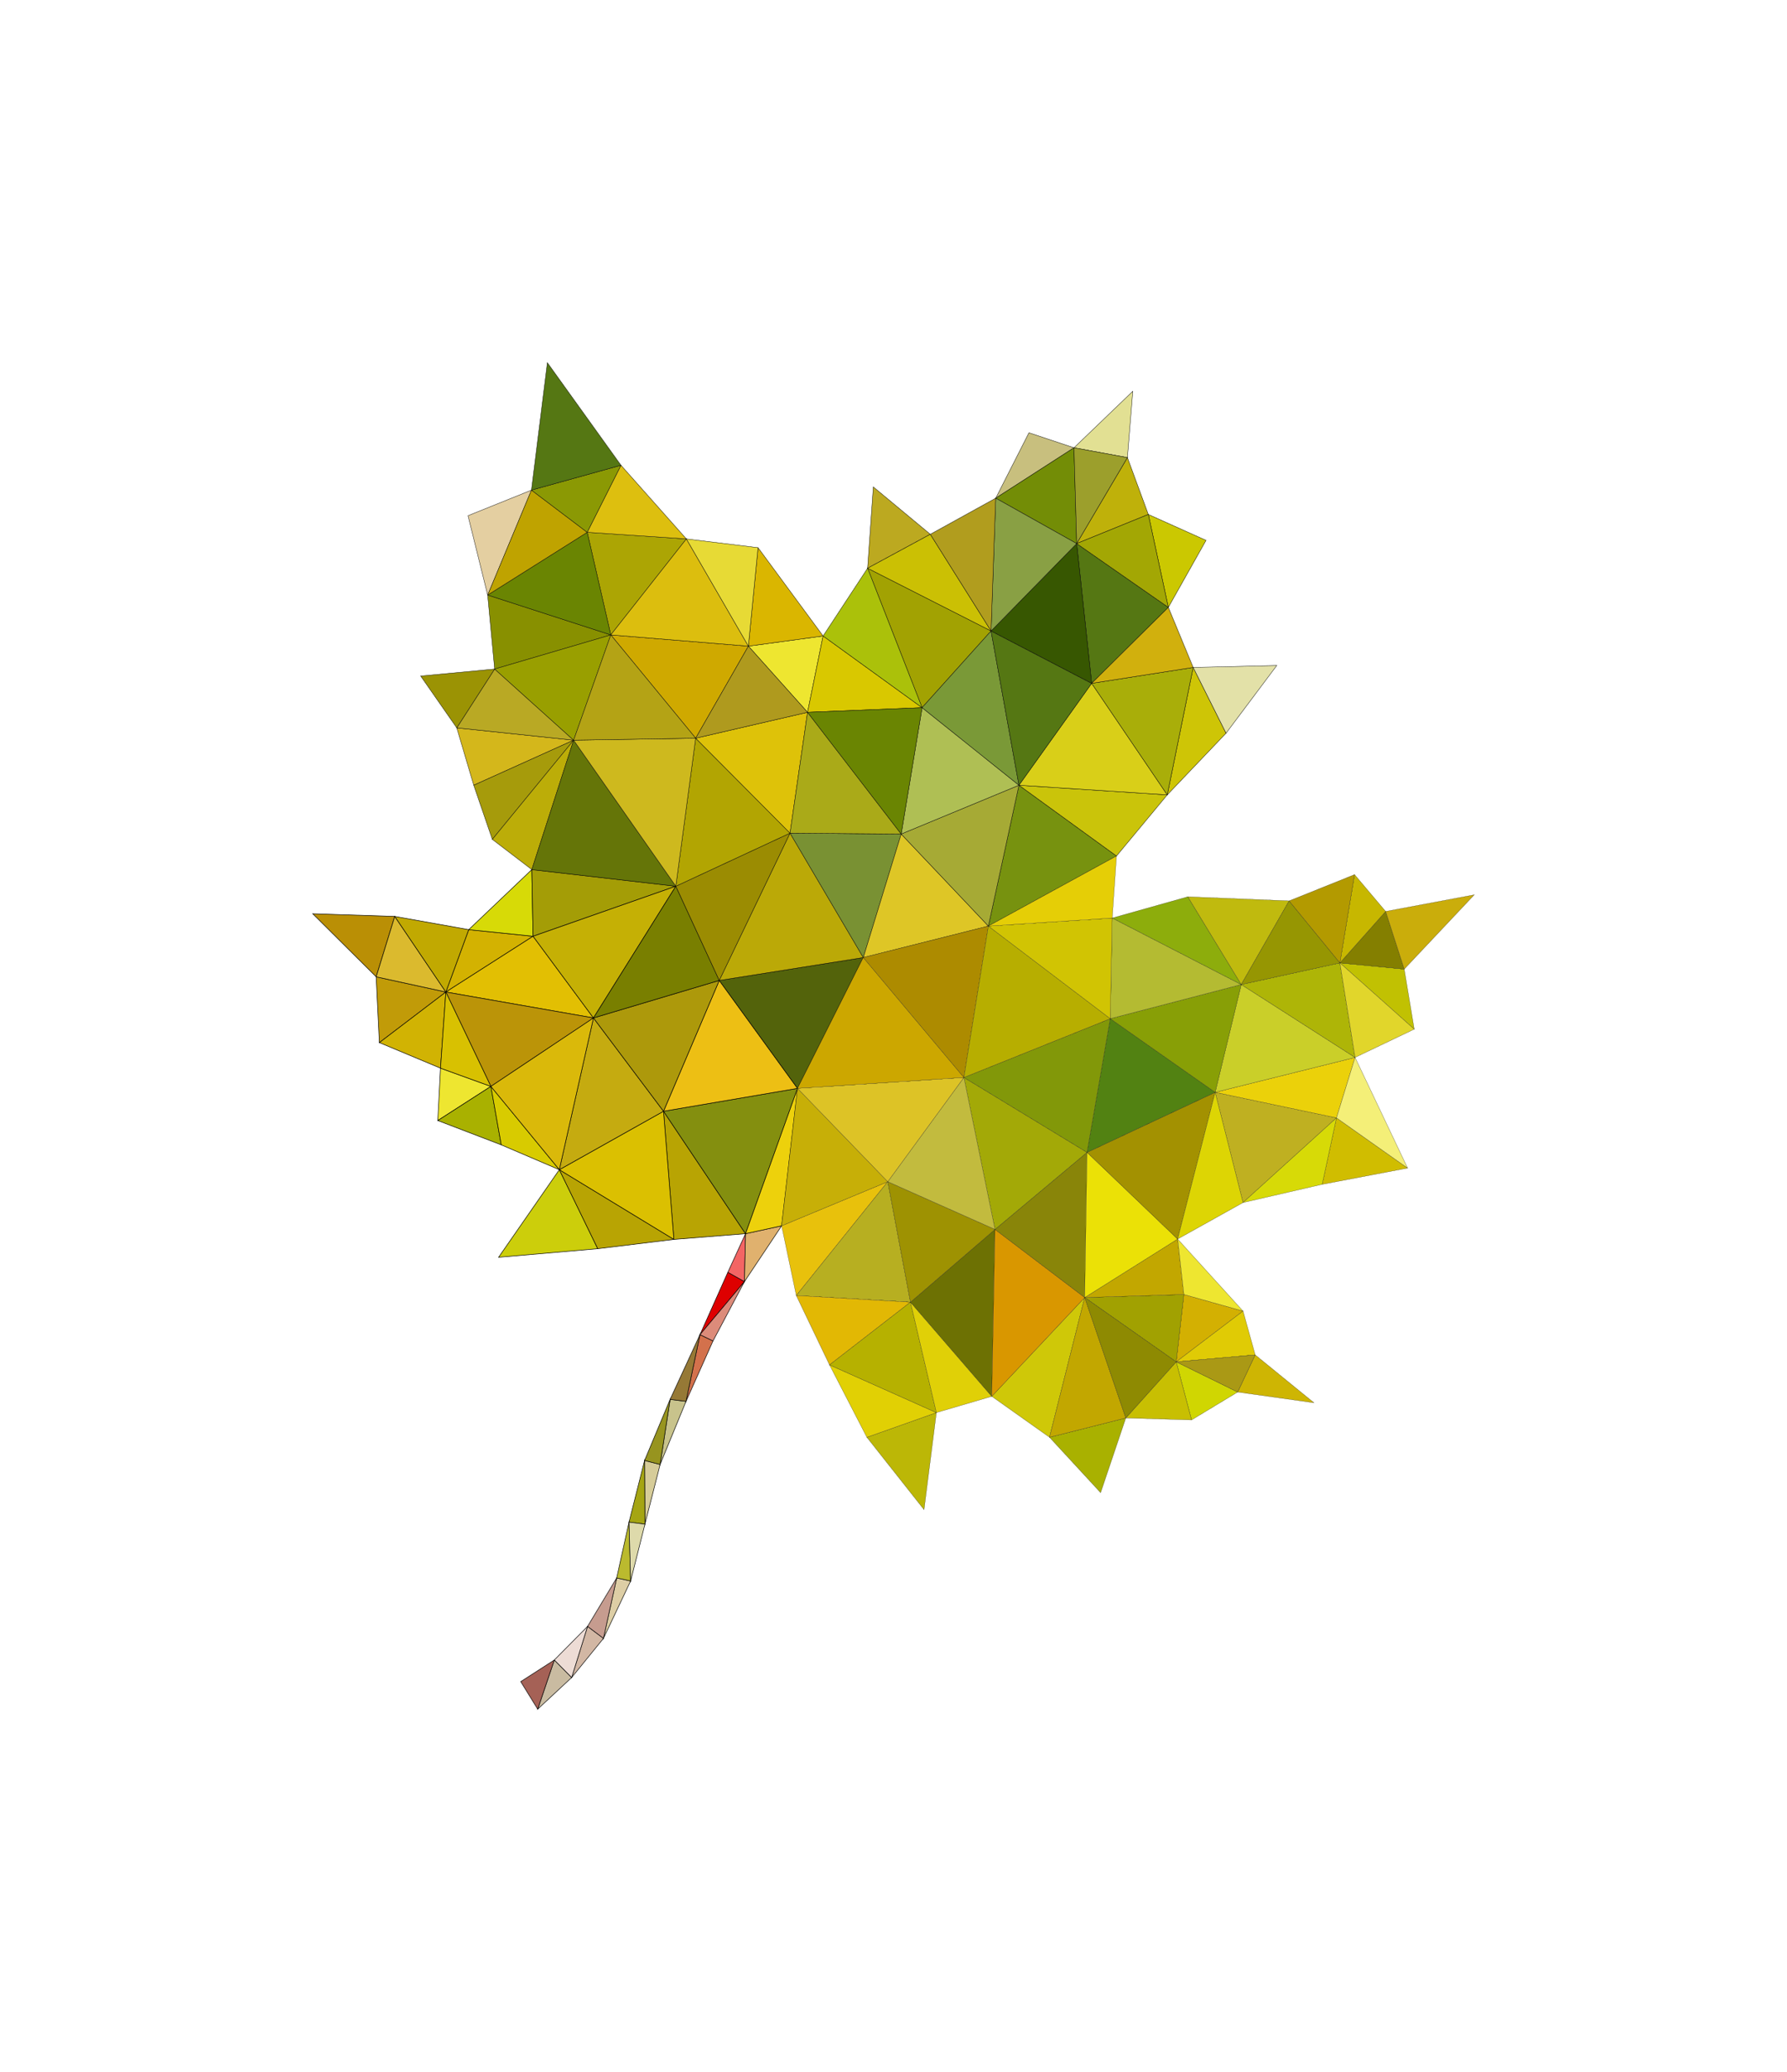<?xml version="1.0" encoding="utf-8"?>
<!-- Generator: Adobe Illustrator 24.1.0, SVG Export Plug-In . SVG Version: 6.00 Build 0)  -->
<svg version="1.1" baseProfile="tiny" id="图层_1"
	 xmlns="http://www.w3.org/2000/svg" xmlns:xlink="http://www.w3.org/1999/xlink" x="0px" y="0px" viewBox="0 0 1000 1159.1"
	 xml:space="preserve">
<g>
	<polygon fill="#D6CC99" stroke="#000000" stroke-width="0.3" stroke-miterlimit="10" points="360.9,852.7 369.4,819.3 360.7,817.1 
			"/>
	<polygon fill="#C9BBA1" stroke="#000000" stroke-width="0.3" stroke-miterlimit="10" points="300.9,956.2 319.9,938.5 310.2,928.7 
			"/>
	<polygon fill="#A56156" stroke="#000000" stroke-width="0.3" stroke-miterlimit="10" points="291.4,940.8 300.9,956.2 310.2,928.7 
			"/>
	<polygon fill="#D2B7A4" stroke="#000000" stroke-width="0.3" stroke-miterlimit="10" points="319.9,938.5 337.7,916.6 328.8,909.9 
			"/>
	<polygon fill="#EDDCD5" stroke="#000000" stroke-width="0.3" stroke-miterlimit="10" points="310.2,928.7 319.9,938.5 328.8,909.9 
			"/>
	<polygon fill="#DDCEA5" stroke="#000000" stroke-width="0.3" stroke-miterlimit="10" points="337.7,916.6 352.9,884.5 345.1,882.8 
			"/>
	<polygon fill="#A5A513" stroke="#000000" stroke-width="0.3" stroke-miterlimit="10" points="352,851.6 360.9,852.7 360.7,817.1 	
		"/>
	<polygon fill="#C69C8F" stroke="#000000" stroke-width="0.3" stroke-miterlimit="10" points="328.8,909.9 337.7,916.6 345.1,882.8 
			"/>
	<polygon fill="#BBBA2E" stroke="#000000" stroke-width="0.3" stroke-miterlimit="10" points="345.1,882.8 352.9,884.5 352,851.6 	
		"/>
	<polygon fill="#DEDAAB" stroke="#000000" stroke-width="0.3" stroke-miterlimit="10" points="352.9,884.5 360.9,852.7 352,851.6 	
		"/>
	<polygon fill="#C8C38C" stroke="#000000" stroke-width="0.3" stroke-miterlimit="10" points="369.4,819.3 383.9,784 375,782.9 	"/>
	<polygon fill="#97941F" stroke="#000000" stroke-width="0.3" stroke-miterlimit="10" points="360.7,817.1 369.4,819.3 375,782.9 	
		"/>
	<polygon fill="#D3714C" stroke="#000000" stroke-width="0.3" stroke-miterlimit="10" points="383.9,784 399,750.2 391.7,746.7 	"/>
	<polygon fill="#967936" stroke="#000000" stroke-width="0.3" stroke-miterlimit="10" points="375,782.9 383.9,784 391.7,746.7 	"/>
	<polygon fill="#DE0000" stroke="#000000" stroke-width="0.3" stroke-miterlimit="10" points="391.7,746.7 416.6,717 407.3,711.8 	
		"/>
	<polygon fill="#DC8B7A" stroke="#000000" stroke-width="0.3" stroke-miterlimit="10" points="399,750.2 416.6,717 391.7,746.7 	"/>
	<polygon fill="#EEE630" stroke="#000000" stroke-width="0.3" stroke-miterlimit="10" points="246.5,597.6 245,626.9 274.7,607.8 	
		"/>
	<polygon fill="#F36564" stroke="#000000" stroke-width="0.3" stroke-miterlimit="10" points="407.3,711.8 416.6,717 417.2,690.2 	
		"/>
	<polygon fill="#CCCE0B" stroke="#000000" stroke-width="0.3" stroke-miterlimit="10" points="279,703.4 334.5,698.6 313,654.4 	"/>
	<polygon fill="#B8A403" stroke="#000000" stroke-width="0.3" stroke-miterlimit="10" points="334.5,698.6 377.1,693.4 313,654.4 	
		"/>
	<polygon fill="#E0B16E" stroke="#000000" stroke-width="0.3" stroke-miterlimit="10" points="416.6,717 437.4,685.8 417.2,690.2 	
		"/>
	<polygon fill="#C19B08" stroke="#000000" stroke-width="0.3" stroke-miterlimit="10" points="210.5,546.5 212.3,583.3 249.5,555 	
		"/>
	<polygon fill="#D3B201" stroke="#000000" stroke-width="0.3" stroke-miterlimit="10" points="298.3,523.8 262.3,520.1 249.5,555 	
		"/>
	<polygon fill="#A9B100" stroke="#000000" stroke-width="0.3" stroke-miterlimit="10" points="245,626.9 280.5,640.5 274.7,607.8 	
		"/>
	<polygon fill="#E2BF03" stroke="#000000" stroke-width="0.3" stroke-miterlimit="10" points="249.5,555 332.1,569.5 298.3,523.8 	
		"/>
	<polygon fill="#D8CB00" stroke="#000000" stroke-width="0.3" stroke-miterlimit="10" points="280.5,640.5 313,654.4 274.7,607.8 	
		"/>
	<polygon fill="#BB9408" stroke="#000000" stroke-width="0.3" stroke-miterlimit="10" points="274.7,607.8 332.1,569.5 249.5,555 	
		"/>
	<polygon fill="#D1B303" stroke="#000000" stroke-width="0.3" stroke-miterlimit="10" points="212.3,583.3 246.5,597.6 249.5,555 	
		"/>
	<polygon fill="#B8A403" stroke="#000000" stroke-width="0.3" stroke-miterlimit="10" points="377.1,693.4 417.2,690.2 371.3,621.7 
			"/>
	<polygon fill="#DBC001" stroke="#000000" stroke-width="0.3" stroke-miterlimit="10" points="313,654.4 377.1,693.4 371.3,621.7 	
		"/>
	<polygon fill="#C5AB10" stroke="#000000" stroke-width="0.3" stroke-miterlimit="10" points="332.1,569.5 313,654.4 371.3,621.7 	
		"/>
	<polygon fill="#848F0F" stroke="#000000" stroke-width="0.3" stroke-miterlimit="10" points="371.3,621.7 417.2,690.2 446.3,608.9 
			"/>
	<polygon fill="#D8C101" stroke="#000000" stroke-width="0.3" stroke-miterlimit="10" points="249.5,555 246.5,597.6 274.7,607.8 	
		"/>
	<polygon fill="#EDD10C" stroke="#000000" stroke-width="0.3" stroke-miterlimit="10" points="417.2,690.2 437.4,685.8 446.3,608.9 
			"/>
	<polygon fill="#DAB90A" stroke="#000000" stroke-width="0.3" stroke-miterlimit="10" points="274.7,607.8 313,654.4 332.1,569.5 	
		"/>
	<polygon fill="#BA8F05" stroke="#000000" stroke-width="0.3" stroke-miterlimit="10" points="175,511.2 210.5,546.5 220.9,512.7 	
		"/>
	<polygon fill="#DBBA2E" stroke="#000000" stroke-width="0.3" stroke-miterlimit="10" points="220.9,512.7 210.5,546.5 249.5,555 	
		"/>
	<polygon fill="#D7DA07" stroke="#000000" stroke-width="0.3" stroke-miterlimit="10" points="297.6,486.5 262.3,520.1 298.3,523.8 
			"/>
	<polygon fill="#C1A901" stroke="#000000" stroke-width="0.3" stroke-miterlimit="10" points="262.3,520.1 220.9,512.7 249.5,555 	
		"/>
	<polygon fill="#EDBF14" stroke="#000000" stroke-width="0.3" stroke-miterlimit="10" points="371.3,621.7 446.3,608.9 402.5,548.5 
			"/>
	<polygon fill="#AD990B" stroke="#000000" stroke-width="0.3" stroke-miterlimit="10" points="332.1,569.5 371.3,621.7 402.5,548.5 
			"/>
	<polygon fill="#53630B" stroke="#000000" stroke-width="0.3" stroke-miterlimit="10" points="402.5,548.5 446.3,608.9 483.1,535.7 
			"/>
	<polygon fill="#A49D06" stroke="#000000" stroke-width="0.3" stroke-miterlimit="10" points="378.2,495.8 297.6,486.5 298.3,523.8 
			"/>
	<polygon fill="#C5B005" stroke="#000000" stroke-width="0.3" stroke-miterlimit="10" points="298.3,523.8 332.1,569.5 378.2,495.8 
			"/>
	<polygon fill="#797F00" stroke="#000000" stroke-width="0.3" stroke-miterlimit="10" points="378.2,495.8 332.1,569.5 402.5,548.5 
			"/>
</g>
<g>
	<polygon fill="#E2E093" stroke="#000000" stroke-width="0.2" stroke-miterlimit="10" points="633.9,218.9 601,250.5 630.9,256 	"/>
	<polygon fill="#BFB10A" stroke="#000000" stroke-width="0.2" stroke-miterlimit="10" points="642.6,287.8 630.9,256 602.5,304.1 	
		"/>
	<polygon fill="#C8BF7E" stroke="#000000" stroke-width="0.2" stroke-miterlimit="10" points="575.8,242.1 557.2,278.7 601,250.5 	
		"/>
	<polygon fill="#77920F" stroke="#000000" stroke-width="0.2" stroke-miterlimit="10" points="553.1,518.1 624.8,478.9 570.2,439.3 
			"/>
	<polygon fill="#D4B71B" stroke="#000000" stroke-width="0.2" stroke-miterlimit="10" points="255.6,407.2 265.1,439.3 321,414.1 	
		"/>
	<polygon fill="#ACA504" stroke="#000000" stroke-width="0.2" stroke-miterlimit="10" points="341.8,355.2 384.1,301.5 328.6,297.8 
			"/>
	<polygon fill="#BBA907" stroke="#000000" stroke-width="0.2" stroke-miterlimit="10" points="402.5,548.5 483.1,535.7 442.1,466.1 
			"/>
	<polygon fill="#9B8C02" stroke="#000000" stroke-width="0.2" stroke-miterlimit="10" points="442.1,466.1 378.2,495.8 402.5,548.5 
			"/>
	<polygon fill="#A69B0B" stroke="#000000" stroke-width="0.2" stroke-miterlimit="10" points="265.1,439.3 275.5,469.6 321,414.1 	
		"/>
	<polygon fill="#BCAD08" stroke="#000000" stroke-width="0.2" stroke-miterlimit="10" points="275.5,469.6 297.6,486.5 321,414.1 	
		"/>
	<polygon fill="#657508" stroke="#000000" stroke-width="0.2" stroke-miterlimit="10" points="321,414.1 297.6,486.5 378.2,495.8 	
		"/>
	<polygon fill="#CAC40A" stroke="#000000" stroke-width="0.2" stroke-miterlimit="10" points="624.8,478.9 653.2,444.7 570.2,439.3 
			"/>
	<polygon fill="#799133" stroke="#000000" stroke-width="0.2" stroke-miterlimit="10" points="442.1,466.1 483.1,535.7 504.3,466.6 
			"/>
	<polygon fill="#738D06" stroke="#000000" stroke-width="0.2" stroke-miterlimit="10" points="601,250.5 557.2,278.7 602.5,304.1 	
		"/>
	<polygon fill="#889000" stroke="#000000" stroke-width="0.2" stroke-miterlimit="10" points="272.9,332.9 276.8,374.3 341.8,355.2 
			"/>
	<polygon fill="#DEC626" stroke="#000000" stroke-width="0.2" stroke-miterlimit="10" points="483.1,535.7 553.1,518.1 504.3,466.6 
			"/>
	<polygon fill="#B2A502" stroke="#000000" stroke-width="0.2" stroke-miterlimit="10" points="389.3,413 378.2,495.8 442.1,466.1 	
		"/>
	<polygon fill="#CEB91E" stroke="#000000" stroke-width="0.2" stroke-miterlimit="10" points="321,414.1 378.2,495.8 389.3,413 	"/>
	<polygon fill="#DEC209" stroke="#000000" stroke-width="0.2" stroke-miterlimit="10" points="442.1,466.1 451.9,398.5 389.3,413 	
		"/>
	<polygon fill="#B9A924" stroke="#000000" stroke-width="0.2" stroke-miterlimit="10" points="276.8,374.3 255.6,407.2 321,414.1 	
		"/>
	<polygon fill="#9B9304" stroke="#000000" stroke-width="0.2" stroke-miterlimit="10" points="235.4,378.2 255.6,407.2 276.8,374.3 
			"/>
	<polygon fill="#A6AA35" stroke="#000000" stroke-width="0.2" stroke-miterlimit="10" points="553.1,518.1 570.2,439.3 504.3,466.6 
			"/>
	<polygon fill="#999F00" stroke="#000000" stroke-width="0.2" stroke-miterlimit="10" points="341.8,355.2 276.8,374.3 321,414.1 	
		"/>
	<polygon fill="#CFA900" stroke="#000000" stroke-width="0.2" stroke-miterlimit="10" points="418.8,361.5 341.8,355.2 389.3,413 	
		"/>
	<polygon fill="#BCA920" stroke="#000000" stroke-width="0.2" stroke-miterlimit="10" points="488.7,272.4 485.5,317.9 520.6,298.9 
			"/>
	<polygon fill="#AAAA18" stroke="#000000" stroke-width="0.2" stroke-miterlimit="10" points="504.3,466.6 451.9,398.5 442.1,466.1 
			"/>
	<polygon fill="#EEE630" stroke="#000000" stroke-width="0.2" stroke-miterlimit="10" points="451.9,398.5 460.6,355.8 418.8,361.5 
			"/>
	<polygon fill="#D9C800" stroke="#000000" stroke-width="0.2" stroke-miterlimit="10" points="516,395.9 460.6,355.8 451.9,398.5 	
		"/>
	<polygon fill="#B4A315" stroke="#000000" stroke-width="0.2" stroke-miterlimit="10" points="341.8,355.2 321,414.1 389.3,413 	"/>
	<polygon fill="#6A8502" stroke="#000000" stroke-width="0.2" stroke-miterlimit="10" points="328.6,297.8 272.9,332.9 341.8,355.2 
			"/>
	<polygon fill="#9C9F2C" stroke="#000000" stroke-width="0.2" stroke-miterlimit="10" points="630.9,256 601,250.5 602.5,304.1 	"/>
	<polygon fill="#AFBF54" stroke="#000000" stroke-width="0.2" stroke-miterlimit="10" points="570.2,439.3 516,395.9 504.3,466.6 	
		"/>
	<polygon fill="#6A8502" stroke="#000000" stroke-width="0.2" stroke-miterlimit="10" points="516,395.9 451.9,398.5 504.3,466.6 	
		"/>
	<polygon fill="#AF9A1E" stroke="#000000" stroke-width="0.2" stroke-miterlimit="10" points="451.9,398.5 418.8,361.5 389.3,413 	
		"/>
	<polygon fill="#557713" stroke="#000000" stroke-width="0.2" stroke-miterlimit="10" points="610.9,382.3 653.8,339.8 602.5,304.1 
			"/>
	<polygon fill="#DDBF0F" stroke="#000000" stroke-width="0.2" stroke-miterlimit="10" points="384.1,301.5 347.5,260.3 328.6,297.8 
			"/>
	<polygon fill="#D9CF18" stroke="#000000" stroke-width="0.2" stroke-miterlimit="10" points="570.2,439.3 653.2,444.7 610.9,382.3 
			"/>
	<polygon fill="#DCBE0E" stroke="#000000" stroke-width="0.2" stroke-miterlimit="10" points="418.8,361.5 384.1,301.5 341.8,355.2 
			"/>
	<polygon fill="#E4CFA1" stroke="#000000" stroke-width="0.2" stroke-miterlimit="10" points="261.9,288.5 272.9,332.9 297.4,274.2 
			"/>
	<polygon fill="#BFA300" stroke="#000000" stroke-width="0.2" stroke-miterlimit="10" points="297.4,274.2 272.9,332.9 328.6,297.8 
			"/>
	<polygon fill="#8B9904" stroke="#000000" stroke-width="0.2" stroke-miterlimit="10" points="347.5,260.3 297.4,274.2 328.6,297.8 
			"/>
	<polygon fill="#A2A202" stroke="#000000" stroke-width="0.2" stroke-miterlimit="10" points="554.6,353 485.5,317.9 516,395.9 	"/>
	<polygon fill="#7A9937" stroke="#000000" stroke-width="0.2" stroke-miterlimit="10" points="554.6,353 516,395.9 570.2,439.3 	"/>
	<polygon fill="#557713" stroke="#000000" stroke-width="0.2" stroke-miterlimit="10" points="610.9,382.3 554.6,353 570.2,439.3 	
		"/>
	<polygon fill="#ABC10A" stroke="#000000" stroke-width="0.2" stroke-miterlimit="10" points="485.5,317.9 460.6,355.8 516,395.9 	
		"/>
	<polygon fill="#DAB600" stroke="#000000" stroke-width="0.2" stroke-miterlimit="10" points="460.6,355.8 424.2,306.4 418.8,361.5 
			"/>
	<polygon fill="#E7DA35" stroke="#000000" stroke-width="0.2" stroke-miterlimit="10" points="424.2,306.4 384.1,301.5 418.8,361.5 
			"/>
	<polygon fill="#375701" stroke="#000000" stroke-width="0.2" stroke-miterlimit="10" points="602.5,304.1 554.6,353 610.9,382.3 	
		"/>
	<polygon fill="#CEC506" stroke="#000000" stroke-width="0.2" stroke-miterlimit="10" points="686.1,410.2 667.7,373.4 653.2,444.7 
			"/>
	<polygon fill="#A9AE09" stroke="#000000" stroke-width="0.2" stroke-miterlimit="10" points="653.2,444.7 667.7,373.4 610.9,382.3 
			"/>
	<polygon fill="#E3E1A8" stroke="#000000" stroke-width="0.2" stroke-miterlimit="10" points="714.5,372.3 667.7,373.4 686.1,410.2 
			"/>
	<polygon fill="#D1B00D" stroke="#000000" stroke-width="0.2" stroke-miterlimit="10" points="667.7,373.4 653.8,339.8 610.9,382.3 
			"/>
	<polygon fill="#CBC004" stroke="#000000" stroke-width="0.2" stroke-miterlimit="10" points="520.6,298.9 485.5,317.9 554.6,353 	
		"/>
	<polygon fill="#CBC801" stroke="#000000" stroke-width="0.2" stroke-miterlimit="10" points="674.9,302.3 642.6,287.8 653.8,339.8 
			"/>
	<polygon fill="#A3A704" stroke="#000000" stroke-width="0.2" stroke-miterlimit="10" points="653.8,339.8 642.6,287.8 602.5,304.1 
			"/>
	<polygon fill="#557713" stroke="#000000" stroke-width="0.2" stroke-miterlimit="10" points="306.3,202.9 297.4,274.2 347.5,260.3 
			"/>
	<polygon fill="#89A044" stroke="#000000" stroke-width="0.2" stroke-miterlimit="10" points="602.5,304.1 557.2,278.7 554.6,353 	
		"/>
	<polygon fill="#B19D1E" stroke="#000000" stroke-width="0.2" stroke-miterlimit="10" points="557.2,278.7 520.6,298.9 554.6,353 	
		"/>
</g>
<g>
	<polygon fill="#A9B100" stroke="#000000" stroke-width="0.1" stroke-miterlimit="10" points="615.9,835.1 630,793.3 587.3,804.1 	
		"/>
	<polygon fill="#BCB706" stroke="#000000" stroke-width="0.1" stroke-miterlimit="10" points="517.1,844.6 524,790.3 485.1,804.1 	
		"/>
	<polygon fill="#E1D004" stroke="#000000" stroke-width="0.1" stroke-miterlimit="10" points="485.1,804.1 524,790.3 464.2,763.6 	
		"/>
	<polygon fill="#E8C10C" stroke="#000000" stroke-width="0.1" stroke-miterlimit="10" points="437.4,685.8 445.6,724.8 496.8,661.1 
			"/>
	<polygon fill="#B7AF21" stroke="#000000" stroke-width="0.1" stroke-miterlimit="10" points="496.8,661.1 445.6,724.8 509.5,728.5 
			"/>
	<polygon fill="#D0D602" stroke="#000000" stroke-width="0.1" stroke-miterlimit="10" points="666.8,794.4 692.6,778.8 658.2,761.9 
			"/>
	<polygon fill="#E2B804" stroke="#000000" stroke-width="0.1" stroke-miterlimit="10" points="445.6,724.8 464.2,763.6 509.5,728.5 
			"/>
	<polygon fill="#B6B100" stroke="#000000" stroke-width="0.1" stroke-miterlimit="10" points="464.2,763.6 524,790.3 509.5,728.5 	
		"/>
	<polygon fill="#E0D007" stroke="#000000" stroke-width="0.1" stroke-miterlimit="10" points="524,790.3 555,781.2 509.5,728.5 	"/>
	<polygon fill="#D3B002" stroke="#000000" stroke-width="0.1" stroke-miterlimit="10" points="658.2,761.9 695.6,733.5 662.5,724.2 
			"/>
	<polygon fill="#C8BF02" stroke="#000000" stroke-width="0.1" stroke-miterlimit="10" points="630,793.3 666.8,794.4 658.2,761.9 	
		"/>
	<polygon fill="#E0CB05" stroke="#000000" stroke-width="0.1" stroke-miterlimit="10" points="702.4,758 695.6,733.5 658.2,761.9 	
		"/>
	<polygon fill="#CEB503" stroke="#000000" stroke-width="0.1" stroke-miterlimit="10" points="735.3,784.8 702.4,758 692.6,778.8 	
		"/>
	<polygon fill="#AA9915" stroke="#000000" stroke-width="0.1" stroke-miterlimit="10" points="692.6,778.8 702.4,758 658.2,761.9 	
		"/>
	<polygon fill="#CFC808" stroke="#000000" stroke-width="0.1" stroke-miterlimit="10" points="555,781.2 587.3,804.1 607,725.9 	"/>
	<polygon fill="#C2A700" stroke="#000000" stroke-width="0.1" stroke-miterlimit="10" points="587.3,804.1 630,793.3 607,725.9 	"/>
	<polygon fill="#A1A101" stroke="#000000" stroke-width="0.1" stroke-miterlimit="10" points="662.5,724.2 607,725.9 658.2,761.9 	
		"/>
	<polygon fill="#8E8A02" stroke="#000000" stroke-width="0.1" stroke-miterlimit="10" points="607,725.9 630,793.3 658.2,761.9 	"/>
	<polygon fill="#C2A700" stroke="#000000" stroke-width="0.1" stroke-miterlimit="10" points="662.5,724.2 659,693.2 607,725.9 	"/>
	<polygon fill="#6D7103" stroke="#000000" stroke-width="0.1" stroke-miterlimit="10" points="509.5,728.5 555,781.2 556.8,687.8 	
		"/>
	<polygon fill="#D99700" stroke="#000000" stroke-width="0.1" stroke-miterlimit="10" points="556.8,687.8 555,781.2 607,725.9 	"/>
	<polygon fill="#D0BD00" stroke="#000000" stroke-width="0.1" stroke-miterlimit="10" points="739.9,662.6 787.7,653.5 747.9,625.4 
			"/>
	<polygon fill="#EEE630" stroke="#000000" stroke-width="0.1" stroke-miterlimit="10" points="695.6,733.5 659,693.2 662.5,724.2 	
		"/>
	<polygon fill="#9E9202" stroke="#000000" stroke-width="0.1" stroke-miterlimit="10" points="509.5,728.5 556.8,687.8 496.8,661.1 
			"/>
	<polygon fill="#BFB021" stroke="#000000" stroke-width="0.1" stroke-miterlimit="10" points="680,611.1 695.6,672.8 747.9,625.4 	
		"/>
	<polygon fill="#C7AF07" stroke="#000000" stroke-width="0.1" stroke-miterlimit="10" points="446.3,608.9 437.4,685.8 496.8,661.1 
			"/>
	<polygon fill="#898509" stroke="#000000" stroke-width="0.1" stroke-miterlimit="10" points="607,725.9 608.3,644.7 556.8,687.8 	
		"/>
	<polygon fill="#EBE106" stroke="#000000" stroke-width="0.1" stroke-miterlimit="10" points="607,725.9 659,693.2 608.3,644.7 	"/>
	<polygon fill="#D7DA07" stroke="#000000" stroke-width="0.1" stroke-miterlimit="10" points="695.6,672.8 739.9,662.6 747.9,625.4 
			"/>
	<polygon fill="#A3A907" stroke="#000000" stroke-width="0.1" stroke-miterlimit="10" points="556.8,687.8 608.3,644.7 539.4,602.8 
			"/>
	<polygon fill="#C2BB3E" stroke="#000000" stroke-width="0.1" stroke-miterlimit="10" points="496.8,661.1 556.8,687.8 539.4,602.8 
			"/>
	<polygon fill="#DDC326" stroke="#000000" stroke-width="0.1" stroke-miterlimit="10" points="446.3,608.9 496.8,661.1 539.4,602.8 
			"/>
	<polygon fill="#EBD10A" stroke="#000000" stroke-width="0.1" stroke-miterlimit="10" points="747.9,625.4 758.3,591.6 680,611.1 	
		"/>
	<polygon fill="#A39101" stroke="#000000" stroke-width="0.1" stroke-miterlimit="10" points="608.3,644.7 659,693.2 680,611.1 	"/>
	<polygon fill="#DDD504" stroke="#000000" stroke-width="0.1" stroke-miterlimit="10" points="659,693.2 695.6,672.8 680,611.1 	"/>
	<polygon fill="#528212" stroke="#000000" stroke-width="0.1" stroke-miterlimit="10" points="608.3,644.7 680,611.1 621.3,569.9 	
		"/>
	<polygon fill="#829809" stroke="#000000" stroke-width="0.1" stroke-miterlimit="10" points="539.4,602.8 608.3,644.7 621.3,569.9 
			"/>
	<polygon fill="#CCA700" stroke="#000000" stroke-width="0.1" stroke-miterlimit="10" points="483.1,535.7 446.3,608.9 539.4,602.8 
			"/>
	<polygon fill="#F4EF78" stroke="#000000" stroke-width="0.1" stroke-miterlimit="10" points="787.7,653.5 758.3,591.6 747.9,625.4 
			"/>
	<polygon fill="#C1C102" stroke="#000000" stroke-width="0.1" stroke-miterlimit="10" points="791.4,575.8 785.8,542.2 749.8,538.7 
			"/>
	<polygon fill="#CACF29" stroke="#000000" stroke-width="0.1" stroke-miterlimit="10" points="680,611.1 758.3,591.6 694.6,550.8 	
		"/>
	<polygon fill="#AD8B00" stroke="#000000" stroke-width="0.1" stroke-miterlimit="10" points="539.4,602.8 553.1,518.1 483.1,535.7 
			"/>
	<polygon fill="#B7AE00" stroke="#000000" stroke-width="0.1" stroke-miterlimit="10" points="621.3,569.9 553.1,518.1 539.4,602.8 
			"/>
	<polygon fill="#889F06" stroke="#000000" stroke-width="0.1" stroke-miterlimit="10" points="680,611.1 694.6,550.8 621.3,569.9 	
		"/>
	<polygon fill="#B4BB32" stroke="#000000" stroke-width="0.1" stroke-miterlimit="10" points="694.6,550.8 622.4,513.6 621.3,569.9 
			"/>
	<polygon fill="#D1C403" stroke="#000000" stroke-width="0.1" stroke-miterlimit="10" points="621.3,569.9 622.4,513.6 553.1,518.1 
			"/>
	<polygon fill="#AEB507" stroke="#000000" stroke-width="0.1" stroke-miterlimit="10" points="694.6,550.8 758.3,591.6 749.8,538.7 
			"/>
	<polygon fill="#E1D62B" stroke="#000000" stroke-width="0.1" stroke-miterlimit="10" points="749.8,538.7 758.3,591.6 791.4,575.8 
			"/>
	<polygon fill="#847F00" stroke="#000000" stroke-width="0.1" stroke-miterlimit="10" points="785.8,542.2 775.4,509.9 749.8,538.7 
			"/>
	<polygon fill="#8DAD0C" stroke="#000000" stroke-width="0.1" stroke-miterlimit="10" points="664.7,501.7 622.4,513.6 694.6,550.8 
			"/>
	<polygon fill="#E5CE06" stroke="#000000" stroke-width="0.1" stroke-miterlimit="10" points="622.4,513.6 624.8,478.9 553.1,518.1 
			"/>
	<polygon fill="#C0BA0E" stroke="#000000" stroke-width="0.1" stroke-miterlimit="10" points="721.4,504 664.7,501.7 694.6,550.8 	
		"/>
	<polygon fill="#C7B700" stroke="#000000" stroke-width="0.1" stroke-miterlimit="10" points="775.4,509.9 758,489.3 749.8,538.7 	
		"/>
	<polygon fill="#969602" stroke="#000000" stroke-width="0.1" stroke-miterlimit="10" points="749.8,538.7 721.4,504 694.6,550.8 	
		"/>
	<polygon fill="#B39A00" stroke="#000000" stroke-width="0.1" stroke-miterlimit="10" points="758,489.3 721.4,504 749.8,538.7 	"/>
	<polygon fill="#CAAD0B" stroke="#000000" stroke-width="0.1" stroke-miterlimit="10" points="825,500.6 775.4,509.9 785.8,542.2 	
		"/>
</g>
</svg>
